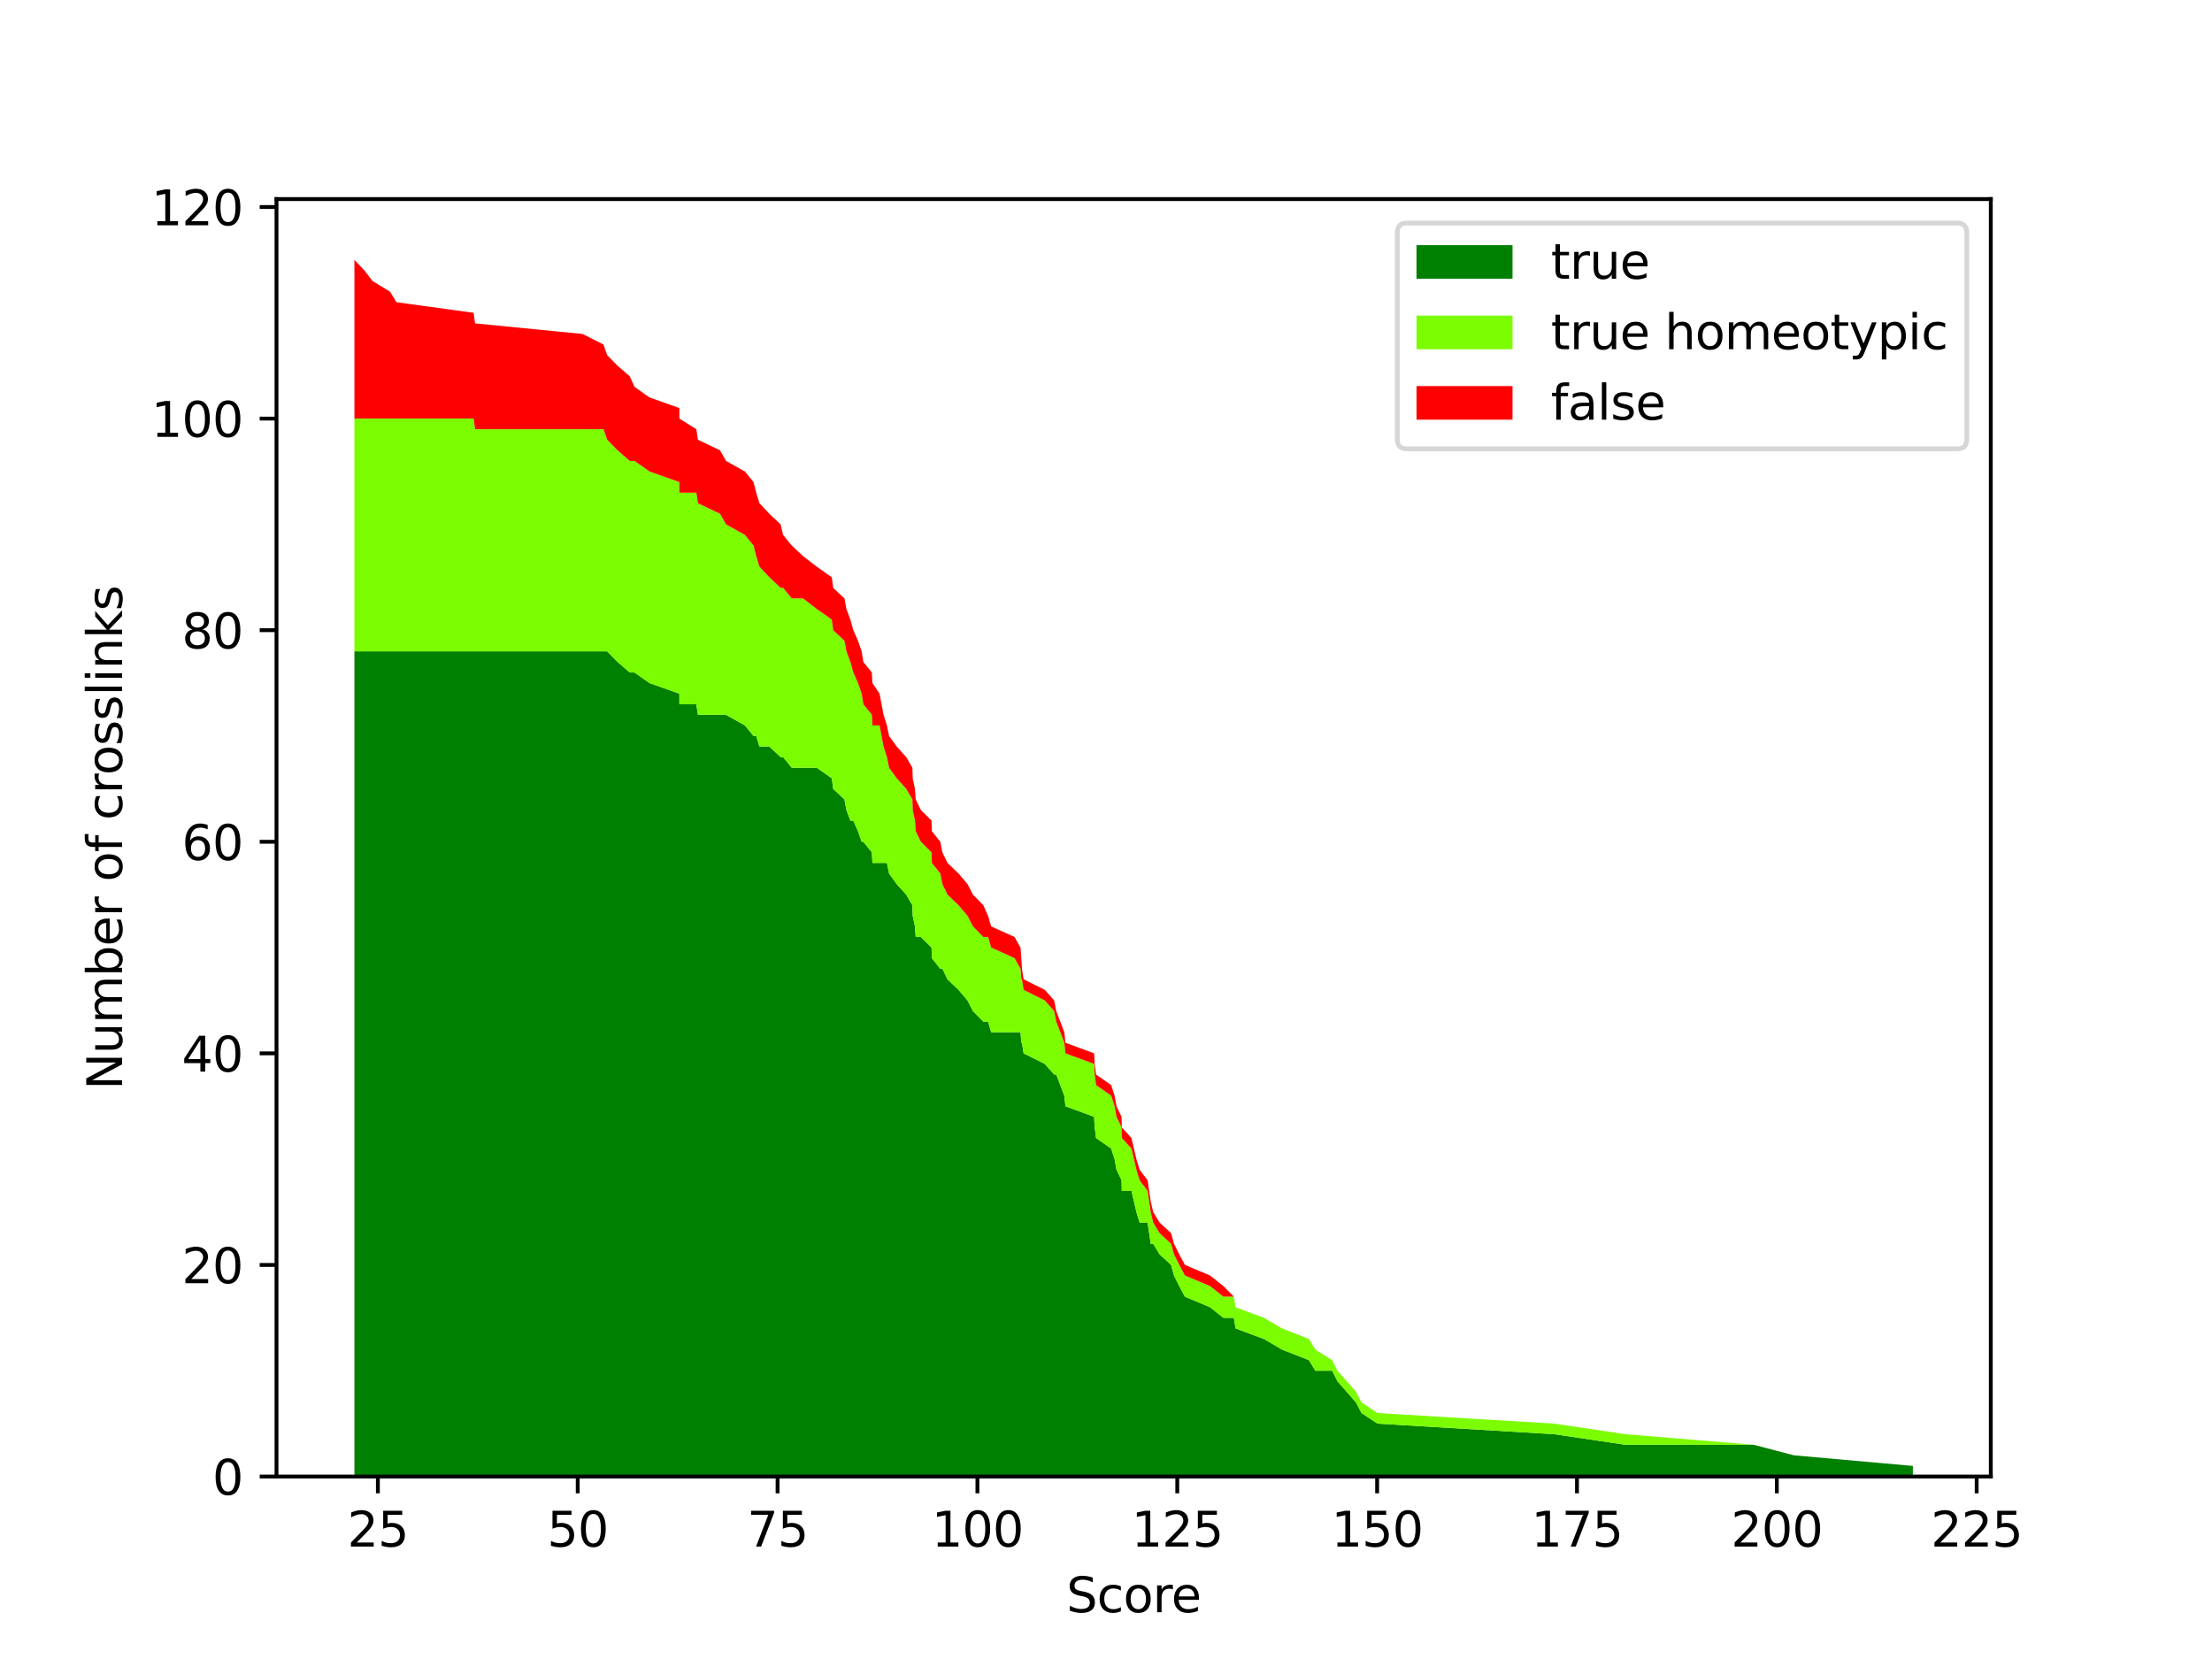 <?xml version="1.0" encoding="utf-8" standalone="no"?>
<!DOCTYPE svg PUBLIC "-//W3C//DTD SVG 1.1//EN"
  "http://www.w3.org/Graphics/SVG/1.1/DTD/svg11.dtd">
<svg xmlns:xlink="http://www.w3.org/1999/xlink" width="460.8pt" height="345.6pt" viewBox="0 0 460.8 345.6" xmlns="http://www.w3.org/2000/svg" version="1.1">
 <defs>
  <style type="text/css">*{stroke-linejoin: round; stroke-linecap: butt}</style>
 </defs>
 <g id="figure_1">
  <g id="patch_1">
   <path d="M 0 345.6 
L 460.8 345.6 
L 460.8 0 
L 0 0 
z
" style="fill: #ffffff"/>
  </g>
  <g id="axes_1">
   <g id="patch_2">
    <path d="M 57.6 307.584 
L 414.72 307.584 
L 414.72 41.472 
L 57.6 41.472 
z
" style="fill: #ffffff"/>
   </g>
   <g id="PolyCollection_1">
    <path d="M 73.833 135.686 
L 73.833 307.584 
L 75.921 307.584 
L 77.611 307.584 
L 81.24 307.584 
L 82.597 307.584 
L 98.661 307.584 
L 98.967 307.584 
L 121.362 307.584 
L 125.721 307.584 
L 126.484 307.584 
L 128.647 307.584 
L 131.192 307.584 
L 132.179 307.584 
L 135.307 307.584 
L 141.523 307.584 
L 141.528 307.584 
L 145.057 307.584 
L 145.393 307.584 
L 149.998 307.584 
L 151.244 307.584 
L 155.175 307.584 
L 156.979 307.584 
L 157.528 307.584 
L 158.206 307.584 
L 160.276 307.584 
L 162.616 307.584 
L 163.135 307.584 
L 164.937 307.584 
L 167.297 307.584 
L 170.153 307.584 
L 173.28 307.584 
L 173.57 307.584 
L 175.912 307.584 
L 176.328 307.584 
L 177.152 307.584 
L 177.763 307.584 
L 178.738 307.584 
L 179.499 307.584 
L 179.853 307.584 
L 181.623 307.584 
L 181.743 307.584 
L 183.229 307.584 
L 184.055 307.584 
L 184.766 307.584 
L 185.211 307.584 
L 186.801 307.584 
L 188.783 307.584 
L 190.071 307.584 
L 190.136 307.584 
L 190.604 307.584 
L 190.758 307.584 
L 191.833 307.584 
L 194.06 307.584 
L 194.126 307.584 
L 195.878 307.584 
L 196.321 307.584 
L 197.375 307.584 
L 199.677 307.584 
L 201.55 307.584 
L 202.686 307.584 
L 204.848 307.584 
L 205.83 307.584 
L 206.48 307.584 
L 211.342 307.584 
L 212.591 307.584 
L 212.758 307.584 
L 212.891 307.584 
L 213.241 307.584 
L 217.654 307.584 
L 219.602 307.584 
L 220.035 307.584 
L 221.717 307.584 
L 221.95 307.584 
L 227.928 307.584 
L 228.045 307.584 
L 228.328 307.584 
L 231.476 307.584 
L 232.192 307.584 
L 232.591 307.584 
L 233.64 307.584 
L 233.69 307.584 
L 235.705 307.584 
L 236.738 307.584 
L 237.404 307.584 
L 239.069 307.584 
L 239.719 307.584 
L 240.235 307.584 
L 241.567 307.584 
L 243.965 307.584 
L 244.565 307.584 
L 245.664 307.584 
L 246.846 307.584 
L 252.075 307.584 
L 254.856 307.584 
L 257.038 307.584 
L 257.387 307.584 
L 263.299 307.584 
L 267.063 307.584 
L 272.675 307.584 
L 274.007 307.584 
L 277.521 307.584 
L 278.62 307.584 
L 282.483 307.584 
L 283.632 307.584 
L 286.963 307.584 
L 323.749 307.584 
L 338.62 307.584 
L 365.315 307.584 
L 373.758 307.584 
L 398.487 307.584 
L 398.487 305.38 
L 398.487 305.38 
L 373.758 303.176 
L 365.315 300.973 
L 338.62 300.973 
L 323.749 298.769 
L 286.963 296.565 
L 283.632 294.361 
L 282.483 292.157 
L 278.62 287.75 
L 277.521 285.546 
L 274.007 285.546 
L 272.675 283.342 
L 267.063 281.138 
L 263.299 278.934 
L 257.387 276.73 
L 257.038 274.527 
L 254.856 274.527 
L 252.075 272.323 
L 246.846 270.119 
L 245.664 267.915 
L 244.565 265.711 
L 243.965 263.507 
L 241.567 261.304 
L 240.235 259.1 
L 239.719 259.1 
L 239.069 254.692 
L 237.404 254.692 
L 236.738 252.488 
L 235.705 248.081 
L 233.69 248.081 
L 233.64 245.877 
L 232.591 243.673 
L 232.192 241.469 
L 231.476 239.265 
L 228.328 237.062 
L 228.045 234.858 
L 227.928 232.654 
L 221.95 230.45 
L 221.717 228.246 
L 220.035 223.839 
L 219.602 223.839 
L 217.654 221.635 
L 213.241 219.431 
L 212.891 217.227 
L 212.758 217.227 
L 212.591 215.023 
L 211.342 215.023 
L 206.48 215.023 
L 205.83 212.819 
L 204.848 212.819 
L 202.686 210.616 
L 201.55 208.412 
L 199.677 206.208 
L 197.375 204.004 
L 196.321 201.8 
L 195.878 201.8 
L 194.126 199.597 
L 194.06 197.393 
L 191.833 195.189 
L 190.758 195.189 
L 190.604 192.985 
L 190.136 190.781 
L 190.071 188.577 
L 188.783 186.374 
L 186.801 184.17 
L 185.211 181.966 
L 184.766 179.762 
L 184.055 179.762 
L 183.229 179.762 
L 181.743 179.762 
L 181.623 177.558 
L 179.853 175.354 
L 179.499 175.354 
L 178.738 173.151 
L 177.763 170.947 
L 177.152 170.947 
L 176.328 168.743 
L 175.912 166.539 
L 173.57 164.335 
L 173.28 162.131 
L 170.153 159.928 
L 167.297 159.928 
L 164.937 159.928 
L 163.135 157.724 
L 162.616 157.724 
L 160.276 155.52 
L 158.206 155.52 
L 157.528 153.316 
L 156.979 153.316 
L 155.175 151.112 
L 151.244 148.909 
L 149.998 148.909 
L 145.393 148.909 
L 145.057 146.705 
L 141.528 146.705 
L 141.523 144.501 
L 135.307 142.297 
L 132.179 140.093 
L 131.192 140.093 
L 128.647 137.889 
L 126.484 135.686 
L 125.721 135.686 
L 121.362 135.686 
L 98.967 135.686 
L 98.661 135.686 
L 82.597 135.686 
L 81.24 135.686 
L 77.611 135.686 
L 75.921 135.686 
L 73.833 135.686 
z
" clip-path="url(#p6c068cd360)" style="fill: #008000"/>
   </g>
   <g id="PolyCollection_2">
    <path d="M 73.833 87.201 
L 73.833 135.686 
L 75.921 135.686 
L 77.611 135.686 
L 81.24 135.686 
L 82.597 135.686 
L 98.661 135.686 
L 98.967 135.686 
L 121.362 135.686 
L 125.721 135.686 
L 126.484 135.686 
L 128.647 137.889 
L 131.192 140.093 
L 132.179 140.093 
L 135.307 142.297 
L 141.523 144.501 
L 141.528 146.705 
L 145.057 146.705 
L 145.393 148.909 
L 149.998 148.909 
L 151.244 148.909 
L 155.175 151.112 
L 156.979 153.316 
L 157.528 153.316 
L 158.206 155.52 
L 160.276 155.52 
L 162.616 157.724 
L 163.135 157.724 
L 164.937 159.928 
L 167.297 159.928 
L 170.153 159.928 
L 173.28 162.131 
L 173.57 164.335 
L 175.912 166.539 
L 176.328 168.743 
L 177.152 170.947 
L 177.763 170.947 
L 178.738 173.151 
L 179.499 175.354 
L 179.853 175.354 
L 181.623 177.558 
L 181.743 179.762 
L 183.229 179.762 
L 184.055 179.762 
L 184.766 179.762 
L 185.211 181.966 
L 186.801 184.17 
L 188.783 186.374 
L 190.071 188.577 
L 190.136 190.781 
L 190.604 192.985 
L 190.758 195.189 
L 191.833 195.189 
L 194.06 197.393 
L 194.126 199.597 
L 195.878 201.8 
L 196.321 201.8 
L 197.375 204.004 
L 199.677 206.208 
L 201.55 208.412 
L 202.686 210.616 
L 204.848 212.819 
L 205.83 212.819 
L 206.48 215.023 
L 211.342 215.023 
L 212.591 215.023 
L 212.758 217.227 
L 212.891 217.227 
L 213.241 219.431 
L 217.654 221.635 
L 219.602 223.839 
L 220.035 223.839 
L 221.717 228.246 
L 221.95 230.45 
L 227.928 232.654 
L 228.045 234.858 
L 228.328 237.062 
L 231.476 239.265 
L 232.192 241.469 
L 232.591 243.673 
L 233.64 245.877 
L 233.69 248.081 
L 235.705 248.081 
L 236.738 252.488 
L 237.404 254.692 
L 239.069 254.692 
L 239.719 259.1 
L 240.235 259.1 
L 241.567 261.304 
L 243.965 263.507 
L 244.565 265.711 
L 245.664 267.915 
L 246.846 270.119 
L 252.075 272.323 
L 254.856 274.527 
L 257.038 274.527 
L 257.387 276.73 
L 263.299 278.934 
L 267.063 281.138 
L 272.675 283.342 
L 274.007 285.546 
L 277.521 285.546 
L 278.62 287.75 
L 282.483 292.157 
L 283.632 294.361 
L 286.963 296.565 
L 323.749 298.769 
L 338.62 300.973 
L 365.315 300.973 
L 373.758 303.176 
L 398.487 305.38 
L 398.487 305.38 
L 398.487 305.38 
L 373.758 303.176 
L 365.315 300.973 
L 338.62 298.769 
L 323.749 296.565 
L 286.963 294.361 
L 283.632 292.157 
L 282.483 289.953 
L 278.62 285.546 
L 277.521 283.342 
L 274.007 281.138 
L 272.675 278.934 
L 267.063 276.73 
L 263.299 274.527 
L 257.387 272.323 
L 257.038 270.119 
L 254.856 270.119 
L 252.075 267.915 
L 246.846 265.711 
L 245.664 263.507 
L 244.565 261.304 
L 243.965 259.1 
L 241.567 256.896 
L 240.235 254.692 
L 239.719 252.488 
L 239.069 248.081 
L 237.404 245.877 
L 236.738 243.673 
L 235.705 239.265 
L 233.69 237.062 
L 233.64 234.858 
L 232.591 232.654 
L 232.192 230.45 
L 231.476 228.246 
L 228.328 226.042 
L 228.045 223.839 
L 227.928 221.635 
L 221.95 219.431 
L 221.717 217.227 
L 220.035 212.819 
L 219.602 210.616 
L 217.654 208.412 
L 213.241 206.208 
L 212.891 204.004 
L 212.758 204.004 
L 212.591 201.8 
L 211.342 199.597 
L 206.48 197.393 
L 205.83 195.189 
L 204.848 195.189 
L 202.686 192.985 
L 201.55 190.781 
L 199.677 188.577 
L 197.375 186.374 
L 196.321 184.17 
L 195.878 181.966 
L 194.126 179.762 
L 194.06 177.558 
L 191.833 175.354 
L 190.758 173.151 
L 190.604 170.947 
L 190.136 168.743 
L 190.071 166.539 
L 188.783 164.335 
L 186.801 162.131 
L 185.211 159.928 
L 184.766 157.724 
L 184.055 155.52 
L 183.229 151.112 
L 181.743 151.112 
L 181.623 148.909 
L 179.853 146.705 
L 179.499 144.501 
L 178.738 142.297 
L 177.763 140.093 
L 177.152 137.889 
L 176.328 135.686 
L 175.912 133.482 
L 173.57 131.278 
L 173.28 129.074 
L 170.153 126.87 
L 167.297 124.666 
L 164.937 124.666 
L 163.135 122.463 
L 162.616 122.463 
L 160.276 120.259 
L 158.206 118.055 
L 157.528 115.851 
L 156.979 113.647 
L 155.175 111.443 
L 151.244 109.24 
L 149.998 107.036 
L 145.393 104.832 
L 145.057 102.628 
L 141.528 102.628 
L 141.523 100.424 
L 135.307 98.221 
L 132.179 96.017 
L 131.192 96.017 
L 128.647 93.813 
L 126.484 91.609 
L 125.721 89.405 
L 121.362 89.405 
L 98.967 89.405 
L 98.661 87.201 
L 82.597 87.201 
L 81.24 87.201 
L 77.611 87.201 
L 75.921 87.201 
L 73.833 87.201 
z
" clip-path="url(#p6c068cd360)" style="fill: #7cfc00"/>
   </g>
   <g id="PolyCollection_3">
    <path d="M 73.833 54.144 
L 73.833 87.201 
L 75.921 87.201 
L 77.611 87.201 
L 81.24 87.201 
L 82.597 87.201 
L 98.661 87.201 
L 98.967 89.405 
L 121.362 89.405 
L 125.721 89.405 
L 126.484 91.609 
L 128.647 93.813 
L 131.192 96.017 
L 132.179 96.017 
L 135.307 98.221 
L 141.523 100.424 
L 141.528 102.628 
L 145.057 102.628 
L 145.393 104.832 
L 149.998 107.036 
L 151.244 109.24 
L 155.175 111.443 
L 156.979 113.647 
L 157.528 115.851 
L 158.206 118.055 
L 160.276 120.259 
L 162.616 122.463 
L 163.135 122.463 
L 164.937 124.666 
L 167.297 124.666 
L 170.153 126.87 
L 173.28 129.074 
L 173.57 131.278 
L 175.912 133.482 
L 176.328 135.686 
L 177.152 137.889 
L 177.763 140.093 
L 178.738 142.297 
L 179.499 144.501 
L 179.853 146.705 
L 181.623 148.909 
L 181.743 151.112 
L 183.229 151.112 
L 184.055 155.52 
L 184.766 157.724 
L 185.211 159.928 
L 186.801 162.131 
L 188.783 164.335 
L 190.071 166.539 
L 190.136 168.743 
L 190.604 170.947 
L 190.758 173.151 
L 191.833 175.354 
L 194.06 177.558 
L 194.126 179.762 
L 195.878 181.966 
L 196.321 184.17 
L 197.375 186.374 
L 199.677 188.577 
L 201.55 190.781 
L 202.686 192.985 
L 204.848 195.189 
L 205.83 195.189 
L 206.48 197.393 
L 211.342 199.597 
L 212.591 201.8 
L 212.758 204.004 
L 212.891 204.004 
L 213.241 206.208 
L 217.654 208.412 
L 219.602 210.616 
L 220.035 212.819 
L 221.717 217.227 
L 221.95 219.431 
L 227.928 221.635 
L 228.045 223.839 
L 228.328 226.042 
L 231.476 228.246 
L 232.192 230.45 
L 232.591 232.654 
L 233.64 234.858 
L 233.69 237.062 
L 235.705 239.265 
L 236.738 243.673 
L 237.404 245.877 
L 239.069 248.081 
L 239.719 252.488 
L 240.235 254.692 
L 241.567 256.896 
L 243.965 259.1 
L 244.565 261.304 
L 245.664 263.507 
L 246.846 265.711 
L 252.075 267.915 
L 254.856 270.119 
L 257.038 270.119 
L 257.387 272.323 
L 263.299 274.527 
L 267.063 276.73 
L 272.675 278.934 
L 274.007 281.138 
L 277.521 283.342 
L 278.62 285.546 
L 282.483 289.953 
L 283.632 292.157 
L 286.963 294.361 
L 323.749 296.565 
L 338.62 298.769 
L 365.315 300.973 
L 373.758 303.176 
L 398.487 305.38 
L 398.487 305.38 
L 398.487 305.38 
L 373.758 303.176 
L 365.315 300.973 
L 338.62 298.769 
L 323.749 296.565 
L 286.963 294.361 
L 283.632 292.157 
L 282.483 289.953 
L 278.62 285.546 
L 277.521 283.342 
L 274.007 281.138 
L 272.675 278.934 
L 267.063 276.73 
L 263.299 274.527 
L 257.387 272.323 
L 257.038 270.119 
L 254.856 267.915 
L 252.075 265.711 
L 246.846 263.507 
L 245.664 261.304 
L 244.565 259.1 
L 243.965 256.896 
L 241.567 254.692 
L 240.235 252.488 
L 239.719 250.285 
L 239.069 245.877 
L 237.404 243.673 
L 236.738 241.469 
L 235.705 237.062 
L 233.69 234.858 
L 233.64 232.654 
L 232.591 230.45 
L 232.192 228.246 
L 231.476 226.042 
L 228.328 223.839 
L 228.045 221.635 
L 227.928 219.431 
L 221.95 217.227 
L 221.717 215.023 
L 220.035 210.616 
L 219.602 208.412 
L 217.654 206.208 
L 213.241 204.004 
L 212.891 201.8 
L 212.758 199.597 
L 212.591 197.393 
L 211.342 195.189 
L 206.48 192.985 
L 205.83 190.781 
L 204.848 188.577 
L 202.686 186.374 
L 201.55 184.17 
L 199.677 181.966 
L 197.375 179.762 
L 196.321 177.558 
L 195.878 175.354 
L 194.126 173.151 
L 194.06 170.947 
L 191.833 168.743 
L 190.758 166.539 
L 190.604 164.335 
L 190.136 162.131 
L 190.071 159.928 
L 188.783 157.724 
L 186.801 155.52 
L 185.211 153.316 
L 184.766 151.112 
L 184.055 148.909 
L 183.229 144.501 
L 181.743 142.297 
L 181.623 140.093 
L 179.853 137.889 
L 179.499 135.686 
L 178.738 133.482 
L 177.763 131.278 
L 177.152 129.074 
L 176.328 126.87 
L 175.912 124.666 
L 173.57 122.463 
L 173.28 120.259 
L 170.153 118.055 
L 167.297 115.851 
L 164.937 113.647 
L 163.135 111.443 
L 162.616 109.24 
L 160.276 107.036 
L 158.206 104.832 
L 157.528 102.628 
L 156.979 100.424 
L 155.175 98.221 
L 151.244 96.017 
L 149.998 93.813 
L 145.393 91.609 
L 145.057 89.405 
L 141.528 87.201 
L 141.523 84.998 
L 135.307 82.794 
L 132.179 80.59 
L 131.192 78.386 
L 128.647 76.182 
L 126.484 73.978 
L 125.721 71.775 
L 121.362 69.571 
L 98.967 67.367 
L 98.661 65.163 
L 82.597 62.959 
L 81.24 60.755 
L 77.611 58.552 
L 75.921 56.348 
L 73.833 54.144 
z
" clip-path="url(#p6c068cd360)" style="fill: #ff0000"/>
   </g>
   <g id="matplotlib.axis_1">
    <g id="xtick_1">
     <g id="line2d_1">
      <defs>
       <path id="m73c8533246" d="M 0 0 
L 0 3.5 
" style="stroke: #000000; stroke-width: 0.8"/>
      </defs>
      <g>
       <use xlink:href="#m73c8533246" x="78.719" y="307.584" style="stroke: #000000; stroke-width: 0.8"/>
      </g>
     </g>
     <g id="text_1">
      <!-- 25 -->
      <g transform="translate(72.356 322.182) scale(0.1 -0.1)">
       <defs>
        <path id="DejaVuSans-32" d="M 1228 531 
L 3431 531 
L 3431 0 
L 469 0 
L 469 531 
Q 828 903 1448 1529 
Q 2069 2156 2228 2338 
Q 2531 2678 2651 2914 
Q 2772 3150 2772 3378 
Q 2772 3750 2511 3984 
Q 2250 4219 1831 4219 
Q 1534 4219 1204 4116 
Q 875 4013 500 3803 
L 500 4441 
Q 881 4594 1212 4672 
Q 1544 4750 1819 4750 
Q 2544 4750 2975 4387 
Q 3406 4025 3406 3419 
Q 3406 3131 3298 2873 
Q 3191 2616 2906 2266 
Q 2828 2175 2409 1742 
Q 1991 1309 1228 531 
z
" transform="scale(0.016)"/>
        <path id="DejaVuSans-35" d="M 691 4666 
L 3169 4666 
L 3169 4134 
L 1269 4134 
L 1269 2991 
Q 1406 3038 1543 3061 
Q 1681 3084 1819 3084 
Q 2600 3084 3056 2656 
Q 3513 2228 3513 1497 
Q 3513 744 3044 326 
Q 2575 -91 1722 -91 
Q 1428 -91 1123 -41 
Q 819 9 494 109 
L 494 744 
Q 775 591 1075 516 
Q 1375 441 1709 441 
Q 2250 441 2565 725 
Q 2881 1009 2881 1497 
Q 2881 1984 2565 2268 
Q 2250 2553 1709 2553 
Q 1456 2553 1204 2497 
Q 953 2441 691 2322 
L 691 4666 
z
" transform="scale(0.016)"/>
       </defs>
       <use xlink:href="#DejaVuSans-32"/>
       <use xlink:href="#DejaVuSans-35" x="63.623"/>
      </g>
     </g>
    </g>
    <g id="xtick_2">
     <g id="line2d_2">
      <g>
       <use xlink:href="#m73c8533246" x="120.351" y="307.584" style="stroke: #000000; stroke-width: 0.8"/>
      </g>
     </g>
     <g id="text_2">
      <!-- 50 -->
      <g transform="translate(113.988 322.182) scale(0.1 -0.1)">
       <defs>
        <path id="DejaVuSans-30" d="M 2034 4250 
Q 1547 4250 1301 3770 
Q 1056 3291 1056 2328 
Q 1056 1369 1301 889 
Q 1547 409 2034 409 
Q 2525 409 2770 889 
Q 3016 1369 3016 2328 
Q 3016 3291 2770 3770 
Q 2525 4250 2034 4250 
z
M 2034 4750 
Q 2819 4750 3233 4129 
Q 3647 3509 3647 2328 
Q 3647 1150 3233 529 
Q 2819 -91 2034 -91 
Q 1250 -91 836 529 
Q 422 1150 422 2328 
Q 422 3509 836 4129 
Q 1250 4750 2034 4750 
z
" transform="scale(0.016)"/>
       </defs>
       <use xlink:href="#DejaVuSans-35"/>
       <use xlink:href="#DejaVuSans-30" x="63.623"/>
      </g>
     </g>
    </g>
    <g id="xtick_3">
     <g id="line2d_3">
      <g>
       <use xlink:href="#m73c8533246" x="161.983" y="307.584" style="stroke: #000000; stroke-width: 0.8"/>
      </g>
     </g>
     <g id="text_3">
      <!-- 75 -->
      <g transform="translate(155.621 322.182) scale(0.1 -0.1)">
       <defs>
        <path id="DejaVuSans-37" d="M 525 4666 
L 3525 4666 
L 3525 4397 
L 1831 0 
L 1172 0 
L 2766 4134 
L 525 4134 
L 525 4666 
z
" transform="scale(0.016)"/>
       </defs>
       <use xlink:href="#DejaVuSans-37"/>
       <use xlink:href="#DejaVuSans-35" x="63.623"/>
      </g>
     </g>
    </g>
    <g id="xtick_4">
     <g id="line2d_4">
      <g>
       <use xlink:href="#m73c8533246" x="203.615" y="307.584" style="stroke: #000000; stroke-width: 0.8"/>
      </g>
     </g>
     <g id="text_4">
      <!-- 100 -->
      <g transform="translate(194.072 322.182) scale(0.1 -0.1)">
       <defs>
        <path id="DejaVuSans-31" d="M 794 531 
L 1825 531 
L 1825 4091 
L 703 3866 
L 703 4441 
L 1819 4666 
L 2450 4666 
L 2450 531 
L 3481 531 
L 3481 0 
L 794 0 
L 794 531 
z
" transform="scale(0.016)"/>
       </defs>
       <use xlink:href="#DejaVuSans-31"/>
       <use xlink:href="#DejaVuSans-30" x="63.623"/>
       <use xlink:href="#DejaVuSans-30" x="127.246"/>
      </g>
     </g>
    </g>
    <g id="xtick_5">
     <g id="line2d_5">
      <g>
       <use xlink:href="#m73c8533246" x="245.247" y="307.584" style="stroke: #000000; stroke-width: 0.8"/>
      </g>
     </g>
     <g id="text_5">
      <!-- 125 -->
      <g transform="translate(235.704 322.182) scale(0.1 -0.1)">
       <use xlink:href="#DejaVuSans-31"/>
       <use xlink:href="#DejaVuSans-32" x="63.623"/>
       <use xlink:href="#DejaVuSans-35" x="127.246"/>
      </g>
     </g>
    </g>
    <g id="xtick_6">
     <g id="line2d_6">
      <g>
       <use xlink:href="#m73c8533246" x="286.88" y="307.584" style="stroke: #000000; stroke-width: 0.8"/>
      </g>
     </g>
     <g id="text_6">
      <!-- 150 -->
      <g transform="translate(277.336 322.182) scale(0.1 -0.1)">
       <use xlink:href="#DejaVuSans-31"/>
       <use xlink:href="#DejaVuSans-35" x="63.623"/>
       <use xlink:href="#DejaVuSans-30" x="127.246"/>
      </g>
     </g>
    </g>
    <g id="xtick_7">
     <g id="line2d_7">
      <g>
       <use xlink:href="#m73c8533246" x="328.512" y="307.584" style="stroke: #000000; stroke-width: 0.8"/>
      </g>
     </g>
     <g id="text_7">
      <!-- 175 -->
      <g transform="translate(318.968 322.182) scale(0.1 -0.1)">
       <use xlink:href="#DejaVuSans-31"/>
       <use xlink:href="#DejaVuSans-37" x="63.623"/>
       <use xlink:href="#DejaVuSans-35" x="127.246"/>
      </g>
     </g>
    </g>
    <g id="xtick_8">
     <g id="line2d_8">
      <g>
       <use xlink:href="#m73c8533246" x="370.144" y="307.584" style="stroke: #000000; stroke-width: 0.8"/>
      </g>
     </g>
     <g id="text_8">
      <!-- 200 -->
      <g transform="translate(360.6 322.182) scale(0.1 -0.1)">
       <use xlink:href="#DejaVuSans-32"/>
       <use xlink:href="#DejaVuSans-30" x="63.623"/>
       <use xlink:href="#DejaVuSans-30" x="127.246"/>
      </g>
     </g>
    </g>
    <g id="xtick_9">
     <g id="line2d_9">
      <g>
       <use xlink:href="#m73c8533246" x="411.776" y="307.584" style="stroke: #000000; stroke-width: 0.8"/>
      </g>
     </g>
     <g id="text_9">
      <!-- 225 -->
      <g transform="translate(402.233 322.182) scale(0.1 -0.1)">
       <use xlink:href="#DejaVuSans-32"/>
       <use xlink:href="#DejaVuSans-32" x="63.623"/>
       <use xlink:href="#DejaVuSans-35" x="127.246"/>
      </g>
     </g>
    </g>
    <g id="text_10">
     <!-- Score -->
     <g transform="translate(222.158 335.861) scale(0.1 -0.1)">
      <defs>
       <path id="DejaVuSans-53" d="M 3425 4513 
L 3425 3897 
Q 3066 4069 2747 4153 
Q 2428 4238 2131 4238 
Q 1616 4238 1336 4038 
Q 1056 3838 1056 3469 
Q 1056 3159 1242 3001 
Q 1428 2844 1947 2747 
L 2328 2669 
Q 3034 2534 3370 2195 
Q 3706 1856 3706 1288 
Q 3706 609 3251 259 
Q 2797 -91 1919 -91 
Q 1588 -91 1214 -16 
Q 841 59 441 206 
L 441 856 
Q 825 641 1194 531 
Q 1563 422 1919 422 
Q 2459 422 2753 634 
Q 3047 847 3047 1241 
Q 3047 1584 2836 1778 
Q 2625 1972 2144 2069 
L 1759 2144 
Q 1053 2284 737 2584 
Q 422 2884 422 3419 
Q 422 4038 858 4394 
Q 1294 4750 2059 4750 
Q 2388 4750 2728 4690 
Q 3069 4631 3425 4513 
z
" transform="scale(0.016)"/>
       <path id="DejaVuSans-63" d="M 3122 3366 
L 3122 2828 
Q 2878 2963 2633 3030 
Q 2388 3097 2138 3097 
Q 1578 3097 1268 2742 
Q 959 2388 959 1747 
Q 959 1106 1268 751 
Q 1578 397 2138 397 
Q 2388 397 2633 464 
Q 2878 531 3122 666 
L 3122 134 
Q 2881 22 2623 -34 
Q 2366 -91 2075 -91 
Q 1284 -91 818 406 
Q 353 903 353 1747 
Q 353 2603 823 3093 
Q 1294 3584 2113 3584 
Q 2378 3584 2631 3529 
Q 2884 3475 3122 3366 
z
" transform="scale(0.016)"/>
       <path id="DejaVuSans-6f" d="M 1959 3097 
Q 1497 3097 1228 2736 
Q 959 2375 959 1747 
Q 959 1119 1226 758 
Q 1494 397 1959 397 
Q 2419 397 2687 759 
Q 2956 1122 2956 1747 
Q 2956 2369 2687 2733 
Q 2419 3097 1959 3097 
z
M 1959 3584 
Q 2709 3584 3137 3096 
Q 3566 2609 3566 1747 
Q 3566 888 3137 398 
Q 2709 -91 1959 -91 
Q 1206 -91 779 398 
Q 353 888 353 1747 
Q 353 2609 779 3096 
Q 1206 3584 1959 3584 
z
" transform="scale(0.016)"/>
       <path id="DejaVuSans-72" d="M 2631 2963 
Q 2534 3019 2420 3045 
Q 2306 3072 2169 3072 
Q 1681 3072 1420 2755 
Q 1159 2438 1159 1844 
L 1159 0 
L 581 0 
L 581 3500 
L 1159 3500 
L 1159 2956 
Q 1341 3275 1631 3429 
Q 1922 3584 2338 3584 
Q 2397 3584 2469 3576 
Q 2541 3569 2628 3553 
L 2631 2963 
z
" transform="scale(0.016)"/>
       <path id="DejaVuSans-65" d="M 3597 1894 
L 3597 1613 
L 953 1613 
Q 991 1019 1311 708 
Q 1631 397 2203 397 
Q 2534 397 2845 478 
Q 3156 559 3463 722 
L 3463 178 
Q 3153 47 2828 -22 
Q 2503 -91 2169 -91 
Q 1331 -91 842 396 
Q 353 884 353 1716 
Q 353 2575 817 3079 
Q 1281 3584 2069 3584 
Q 2775 3584 3186 3129 
Q 3597 2675 3597 1894 
z
M 3022 2063 
Q 3016 2534 2758 2815 
Q 2500 3097 2075 3097 
Q 1594 3097 1305 2825 
Q 1016 2553 972 2059 
L 3022 2063 
z
" transform="scale(0.016)"/>
      </defs>
      <use xlink:href="#DejaVuSans-53"/>
      <use xlink:href="#DejaVuSans-63" x="63.477"/>
      <use xlink:href="#DejaVuSans-6f" x="118.457"/>
      <use xlink:href="#DejaVuSans-72" x="179.639"/>
      <use xlink:href="#DejaVuSans-65" x="218.502"/>
     </g>
    </g>
   </g>
   <g id="matplotlib.axis_2">
    <g id="ytick_1">
     <g id="line2d_10">
      <defs>
       <path id="m2a6fdc531c" d="M 0 0 
L -3.5 0 
" style="stroke: #000000; stroke-width: 0.8"/>
      </defs>
      <g>
       <use xlink:href="#m2a6fdc531c" x="57.6" y="307.584" style="stroke: #000000; stroke-width: 0.8"/>
      </g>
     </g>
     <g id="text_11">
      <!-- 0 -->
      <g transform="translate(44.237 311.383) scale(0.1 -0.1)">
       <use xlink:href="#DejaVuSans-30"/>
      </g>
     </g>
    </g>
    <g id="ytick_2">
     <g id="line2d_11">
      <g>
       <use xlink:href="#m2a6fdc531c" x="57.6" y="263.507" style="stroke: #000000; stroke-width: 0.8"/>
      </g>
     </g>
     <g id="text_12">
      <!-- 20 -->
      <g transform="translate(37.875 267.307) scale(0.1 -0.1)">
       <use xlink:href="#DejaVuSans-32"/>
       <use xlink:href="#DejaVuSans-30" x="63.623"/>
      </g>
     </g>
    </g>
    <g id="ytick_3">
     <g id="line2d_12">
      <g>
       <use xlink:href="#m2a6fdc531c" x="57.6" y="219.431" style="stroke: #000000; stroke-width: 0.8"/>
      </g>
     </g>
     <g id="text_13">
      <!-- 40 -->
      <g transform="translate(37.875 223.23) scale(0.1 -0.1)">
       <defs>
        <path id="DejaVuSans-34" d="M 2419 4116 
L 825 1625 
L 2419 1625 
L 2419 4116 
z
M 2253 4666 
L 3047 4666 
L 3047 1625 
L 3713 1625 
L 3713 1100 
L 3047 1100 
L 3047 0 
L 2419 0 
L 2419 1100 
L 313 1100 
L 313 1709 
L 2253 4666 
z
" transform="scale(0.016)"/>
       </defs>
       <use xlink:href="#DejaVuSans-34"/>
       <use xlink:href="#DejaVuSans-30" x="63.623"/>
      </g>
     </g>
    </g>
    <g id="ytick_4">
     <g id="line2d_13">
      <g>
       <use xlink:href="#m2a6fdc531c" x="57.6" y="175.354" style="stroke: #000000; stroke-width: 0.8"/>
      </g>
     </g>
     <g id="text_14">
      <!-- 60 -->
      <g transform="translate(37.875 179.154) scale(0.1 -0.1)">
       <defs>
        <path id="DejaVuSans-36" d="M 2113 2584 
Q 1688 2584 1439 2293 
Q 1191 2003 1191 1497 
Q 1191 994 1439 701 
Q 1688 409 2113 409 
Q 2538 409 2786 701 
Q 3034 994 3034 1497 
Q 3034 2003 2786 2293 
Q 2538 2584 2113 2584 
z
M 3366 4563 
L 3366 3988 
Q 3128 4100 2886 4159 
Q 2644 4219 2406 4219 
Q 1781 4219 1451 3797 
Q 1122 3375 1075 2522 
Q 1259 2794 1537 2939 
Q 1816 3084 2150 3084 
Q 2853 3084 3261 2657 
Q 3669 2231 3669 1497 
Q 3669 778 3244 343 
Q 2819 -91 2113 -91 
Q 1303 -91 875 529 
Q 447 1150 447 2328 
Q 447 3434 972 4092 
Q 1497 4750 2381 4750 
Q 2619 4750 2861 4703 
Q 3103 4656 3366 4563 
z
" transform="scale(0.016)"/>
       </defs>
       <use xlink:href="#DejaVuSans-36"/>
       <use xlink:href="#DejaVuSans-30" x="63.623"/>
      </g>
     </g>
    </g>
    <g id="ytick_5">
     <g id="line2d_14">
      <g>
       <use xlink:href="#m2a6fdc531c" x="57.6" y="131.278" style="stroke: #000000; stroke-width: 0.8"/>
      </g>
     </g>
     <g id="text_15">
      <!-- 80 -->
      <g transform="translate(37.875 135.077) scale(0.1 -0.1)">
       <defs>
        <path id="DejaVuSans-38" d="M 2034 2216 
Q 1584 2216 1326 1975 
Q 1069 1734 1069 1313 
Q 1069 891 1326 650 
Q 1584 409 2034 409 
Q 2484 409 2743 651 
Q 3003 894 3003 1313 
Q 3003 1734 2745 1975 
Q 2488 2216 2034 2216 
z
M 1403 2484 
Q 997 2584 770 2862 
Q 544 3141 544 3541 
Q 544 4100 942 4425 
Q 1341 4750 2034 4750 
Q 2731 4750 3128 4425 
Q 3525 4100 3525 3541 
Q 3525 3141 3298 2862 
Q 3072 2584 2669 2484 
Q 3125 2378 3379 2068 
Q 3634 1759 3634 1313 
Q 3634 634 3220 271 
Q 2806 -91 2034 -91 
Q 1263 -91 848 271 
Q 434 634 434 1313 
Q 434 1759 690 2068 
Q 947 2378 1403 2484 
z
M 1172 3481 
Q 1172 3119 1398 2916 
Q 1625 2713 2034 2713 
Q 2441 2713 2670 2916 
Q 2900 3119 2900 3481 
Q 2900 3844 2670 4047 
Q 2441 4250 2034 4250 
Q 1625 4250 1398 4047 
Q 1172 3844 1172 3481 
z
" transform="scale(0.016)"/>
       </defs>
       <use xlink:href="#DejaVuSans-38"/>
       <use xlink:href="#DejaVuSans-30" x="63.623"/>
      </g>
     </g>
    </g>
    <g id="ytick_6">
     <g id="line2d_15">
      <g>
       <use xlink:href="#m2a6fdc531c" x="57.6" y="87.201" style="stroke: #000000; stroke-width: 0.8"/>
      </g>
     </g>
     <g id="text_16">
      <!-- 100 -->
      <g transform="translate(31.512 91.001) scale(0.1 -0.1)">
       <use xlink:href="#DejaVuSans-31"/>
       <use xlink:href="#DejaVuSans-30" x="63.623"/>
       <use xlink:href="#DejaVuSans-30" x="127.246"/>
      </g>
     </g>
    </g>
    <g id="ytick_7">
     <g id="line2d_16">
      <g>
       <use xlink:href="#m2a6fdc531c" x="57.6" y="43.125" style="stroke: #000000; stroke-width: 0.8"/>
      </g>
     </g>
     <g id="text_17">
      <!-- 120 -->
      <g transform="translate(31.512 46.924) scale(0.1 -0.1)">
       <use xlink:href="#DejaVuSans-31"/>
       <use xlink:href="#DejaVuSans-32" x="63.623"/>
       <use xlink:href="#DejaVuSans-30" x="127.246"/>
      </g>
     </g>
    </g>
    <g id="text_18">
     <!-- Number of crosslinks -->
     <g transform="translate(25.433 227.019) rotate(-90) scale(0.1 -0.1)">
      <defs>
       <path id="DejaVuSans-4e" d="M 628 4666 
L 1478 4666 
L 3547 763 
L 3547 4666 
L 4159 4666 
L 4159 0 
L 3309 0 
L 1241 3903 
L 1241 0 
L 628 0 
L 628 4666 
z
" transform="scale(0.016)"/>
       <path id="DejaVuSans-75" d="M 544 1381 
L 544 3500 
L 1119 3500 
L 1119 1403 
Q 1119 906 1312 657 
Q 1506 409 1894 409 
Q 2359 409 2629 706 
Q 2900 1003 2900 1516 
L 2900 3500 
L 3475 3500 
L 3475 0 
L 2900 0 
L 2900 538 
Q 2691 219 2414 64 
Q 2138 -91 1772 -91 
Q 1169 -91 856 284 
Q 544 659 544 1381 
z
M 1991 3584 
L 1991 3584 
z
" transform="scale(0.016)"/>
       <path id="DejaVuSans-6d" d="M 3328 2828 
Q 3544 3216 3844 3400 
Q 4144 3584 4550 3584 
Q 5097 3584 5394 3201 
Q 5691 2819 5691 2113 
L 5691 0 
L 5113 0 
L 5113 2094 
Q 5113 2597 4934 2840 
Q 4756 3084 4391 3084 
Q 3944 3084 3684 2787 
Q 3425 2491 3425 1978 
L 3425 0 
L 2847 0 
L 2847 2094 
Q 2847 2600 2669 2842 
Q 2491 3084 2119 3084 
Q 1678 3084 1418 2786 
Q 1159 2488 1159 1978 
L 1159 0 
L 581 0 
L 581 3500 
L 1159 3500 
L 1159 2956 
Q 1356 3278 1631 3431 
Q 1906 3584 2284 3584 
Q 2666 3584 2933 3390 
Q 3200 3197 3328 2828 
z
" transform="scale(0.016)"/>
       <path id="DejaVuSans-62" d="M 3116 1747 
Q 3116 2381 2855 2742 
Q 2594 3103 2138 3103 
Q 1681 3103 1420 2742 
Q 1159 2381 1159 1747 
Q 1159 1113 1420 752 
Q 1681 391 2138 391 
Q 2594 391 2855 752 
Q 3116 1113 3116 1747 
z
M 1159 2969 
Q 1341 3281 1617 3432 
Q 1894 3584 2278 3584 
Q 2916 3584 3314 3078 
Q 3713 2572 3713 1747 
Q 3713 922 3314 415 
Q 2916 -91 2278 -91 
Q 1894 -91 1617 61 
Q 1341 213 1159 525 
L 1159 0 
L 581 0 
L 581 4863 
L 1159 4863 
L 1159 2969 
z
" transform="scale(0.016)"/>
       <path id="DejaVuSans-20" transform="scale(0.016)"/>
       <path id="DejaVuSans-66" d="M 2375 4863 
L 2375 4384 
L 1825 4384 
Q 1516 4384 1395 4259 
Q 1275 4134 1275 3809 
L 1275 3500 
L 2222 3500 
L 2222 3053 
L 1275 3053 
L 1275 0 
L 697 0 
L 697 3053 
L 147 3053 
L 147 3500 
L 697 3500 
L 697 3744 
Q 697 4328 969 4595 
Q 1241 4863 1831 4863 
L 2375 4863 
z
" transform="scale(0.016)"/>
       <path id="DejaVuSans-73" d="M 2834 3397 
L 2834 2853 
Q 2591 2978 2328 3040 
Q 2066 3103 1784 3103 
Q 1356 3103 1142 2972 
Q 928 2841 928 2578 
Q 928 2378 1081 2264 
Q 1234 2150 1697 2047 
L 1894 2003 
Q 2506 1872 2764 1633 
Q 3022 1394 3022 966 
Q 3022 478 2636 193 
Q 2250 -91 1575 -91 
Q 1294 -91 989 -36 
Q 684 19 347 128 
L 347 722 
Q 666 556 975 473 
Q 1284 391 1588 391 
Q 1994 391 2212 530 
Q 2431 669 2431 922 
Q 2431 1156 2273 1281 
Q 2116 1406 1581 1522 
L 1381 1569 
Q 847 1681 609 1914 
Q 372 2147 372 2553 
Q 372 3047 722 3315 
Q 1072 3584 1716 3584 
Q 2034 3584 2315 3537 
Q 2597 3491 2834 3397 
z
" transform="scale(0.016)"/>
       <path id="DejaVuSans-6c" d="M 603 4863 
L 1178 4863 
L 1178 0 
L 603 0 
L 603 4863 
z
" transform="scale(0.016)"/>
       <path id="DejaVuSans-69" d="M 603 3500 
L 1178 3500 
L 1178 0 
L 603 0 
L 603 3500 
z
M 603 4863 
L 1178 4863 
L 1178 4134 
L 603 4134 
L 603 4863 
z
" transform="scale(0.016)"/>
       <path id="DejaVuSans-6e" d="M 3513 2113 
L 3513 0 
L 2938 0 
L 2938 2094 
Q 2938 2591 2744 2837 
Q 2550 3084 2163 3084 
Q 1697 3084 1428 2787 
Q 1159 2491 1159 1978 
L 1159 0 
L 581 0 
L 581 3500 
L 1159 3500 
L 1159 2956 
Q 1366 3272 1645 3428 
Q 1925 3584 2291 3584 
Q 2894 3584 3203 3211 
Q 3513 2838 3513 2113 
z
" transform="scale(0.016)"/>
       <path id="DejaVuSans-6b" d="M 581 4863 
L 1159 4863 
L 1159 1991 
L 2875 3500 
L 3609 3500 
L 1753 1863 
L 3688 0 
L 2938 0 
L 1159 1709 
L 1159 0 
L 581 0 
L 581 4863 
z
" transform="scale(0.016)"/>
      </defs>
      <use xlink:href="#DejaVuSans-4e"/>
      <use xlink:href="#DejaVuSans-75" x="74.805"/>
      <use xlink:href="#DejaVuSans-6d" x="138.184"/>
      <use xlink:href="#DejaVuSans-62" x="235.596"/>
      <use xlink:href="#DejaVuSans-65" x="299.072"/>
      <use xlink:href="#DejaVuSans-72" x="360.596"/>
      <use xlink:href="#DejaVuSans-20" x="401.709"/>
      <use xlink:href="#DejaVuSans-6f" x="433.496"/>
      <use xlink:href="#DejaVuSans-66" x="494.678"/>
      <use xlink:href="#DejaVuSans-20" x="529.883"/>
      <use xlink:href="#DejaVuSans-63" x="561.67"/>
      <use xlink:href="#DejaVuSans-72" x="616.65"/>
      <use xlink:href="#DejaVuSans-6f" x="655.514"/>
      <use xlink:href="#DejaVuSans-73" x="716.695"/>
      <use xlink:href="#DejaVuSans-73" x="768.795"/>
      <use xlink:href="#DejaVuSans-6c" x="820.895"/>
      <use xlink:href="#DejaVuSans-69" x="848.678"/>
      <use xlink:href="#DejaVuSans-6e" x="876.461"/>
      <use xlink:href="#DejaVuSans-6b" x="939.84"/>
      <use xlink:href="#DejaVuSans-73" x="997.75"/>
     </g>
    </g>
   </g>
   <g id="patch_3">
    <path d="M 57.6 307.584 
L 57.6 41.472 
" style="fill: none; stroke: #000000; stroke-width: 0.8; stroke-linejoin: miter; stroke-linecap: square"/>
   </g>
   <g id="patch_4">
    <path d="M 414.72 307.584 
L 414.72 41.472 
" style="fill: none; stroke: #000000; stroke-width: 0.8; stroke-linejoin: miter; stroke-linecap: square"/>
   </g>
   <g id="patch_5">
    <path d="M 57.6 307.584 
L 414.72 307.584 
" style="fill: none; stroke: #000000; stroke-width: 0.8; stroke-linejoin: miter; stroke-linecap: square"/>
   </g>
   <g id="patch_6">
    <path d="M 57.6 41.472 
L 414.72 41.472 
" style="fill: none; stroke: #000000; stroke-width: 0.8; stroke-linejoin: miter; stroke-linecap: square"/>
   </g>
   <g id="legend_1">
    <g id="patch_7">
     <path d="M 293.087 93.506 
L 407.72 93.506 
Q 409.72 93.506 409.72 91.506 
L 409.72 48.472 
Q 409.72 46.472 407.72 46.472 
L 293.087 46.472 
Q 291.087 46.472 291.087 48.472 
L 291.087 91.506 
Q 291.087 93.506 293.087 93.506 
z
" style="fill: #ffffff; opacity: 0.8; stroke: #cccccc; stroke-linejoin: miter"/>
    </g>
    <g id="patch_8">
     <path d="M 295.087 58.07 
L 315.087 58.07 
L 315.087 51.07 
L 295.087 51.07 
z
" style="fill: #008000"/>
    </g>
    <g id="text_19">
     <!-- true -->
     <g transform="translate(323.087 58.07) scale(0.1 -0.1)">
      <defs>
       <path id="DejaVuSans-74" d="M 1172 4494 
L 1172 3500 
L 2356 3500 
L 2356 3053 
L 1172 3053 
L 1172 1153 
Q 1172 725 1289 603 
Q 1406 481 1766 481 
L 2356 481 
L 2356 0 
L 1766 0 
Q 1100 0 847 248 
Q 594 497 594 1153 
L 594 3053 
L 172 3053 
L 172 3500 
L 594 3500 
L 594 4494 
L 1172 4494 
z
" transform="scale(0.016)"/>
      </defs>
      <use xlink:href="#DejaVuSans-74"/>
      <use xlink:href="#DejaVuSans-72" x="39.209"/>
      <use xlink:href="#DejaVuSans-75" x="80.322"/>
      <use xlink:href="#DejaVuSans-65" x="143.701"/>
     </g>
    </g>
    <g id="patch_9">
     <path d="M 295.087 72.749 
L 315.087 72.749 
L 315.087 65.749 
L 295.087 65.749 
z
" style="fill: #7cfc00"/>
    </g>
    <g id="text_20">
     <!-- true homeotypic -->
     <g transform="translate(323.087 72.749) scale(0.1 -0.1)">
      <defs>
       <path id="DejaVuSans-68" d="M 3513 2113 
L 3513 0 
L 2938 0 
L 2938 2094 
Q 2938 2591 2744 2837 
Q 2550 3084 2163 3084 
Q 1697 3084 1428 2787 
Q 1159 2491 1159 1978 
L 1159 0 
L 581 0 
L 581 4863 
L 1159 4863 
L 1159 2956 
Q 1366 3272 1645 3428 
Q 1925 3584 2291 3584 
Q 2894 3584 3203 3211 
Q 3513 2838 3513 2113 
z
" transform="scale(0.016)"/>
       <path id="DejaVuSans-79" d="M 2059 -325 
Q 1816 -950 1584 -1140 
Q 1353 -1331 966 -1331 
L 506 -1331 
L 506 -850 
L 844 -850 
Q 1081 -850 1212 -737 
Q 1344 -625 1503 -206 
L 1606 56 
L 191 3500 
L 800 3500 
L 1894 763 
L 2988 3500 
L 3597 3500 
L 2059 -325 
z
" transform="scale(0.016)"/>
       <path id="DejaVuSans-70" d="M 1159 525 
L 1159 -1331 
L 581 -1331 
L 581 3500 
L 1159 3500 
L 1159 2969 
Q 1341 3281 1617 3432 
Q 1894 3584 2278 3584 
Q 2916 3584 3314 3078 
Q 3713 2572 3713 1747 
Q 3713 922 3314 415 
Q 2916 -91 2278 -91 
Q 1894 -91 1617 61 
Q 1341 213 1159 525 
z
M 3116 1747 
Q 3116 2381 2855 2742 
Q 2594 3103 2138 3103 
Q 1681 3103 1420 2742 
Q 1159 2381 1159 1747 
Q 1159 1113 1420 752 
Q 1681 391 2138 391 
Q 2594 391 2855 752 
Q 3116 1113 3116 1747 
z
" transform="scale(0.016)"/>
      </defs>
      <use xlink:href="#DejaVuSans-74"/>
      <use xlink:href="#DejaVuSans-72" x="39.209"/>
      <use xlink:href="#DejaVuSans-75" x="80.322"/>
      <use xlink:href="#DejaVuSans-65" x="143.701"/>
      <use xlink:href="#DejaVuSans-20" x="205.225"/>
      <use xlink:href="#DejaVuSans-68" x="237.012"/>
      <use xlink:href="#DejaVuSans-6f" x="300.391"/>
      <use xlink:href="#DejaVuSans-6d" x="361.572"/>
      <use xlink:href="#DejaVuSans-65" x="458.984"/>
      <use xlink:href="#DejaVuSans-6f" x="520.508"/>
      <use xlink:href="#DejaVuSans-74" x="581.689"/>
      <use xlink:href="#DejaVuSans-79" x="620.898"/>
      <use xlink:href="#DejaVuSans-70" x="680.078"/>
      <use xlink:href="#DejaVuSans-69" x="743.555"/>
      <use xlink:href="#DejaVuSans-63" x="771.338"/>
     </g>
    </g>
    <g id="patch_10">
     <path d="M 295.087 87.427 
L 315.087 87.427 
L 315.087 80.427 
L 295.087 80.427 
z
" style="fill: #ff0000"/>
    </g>
    <g id="text_21">
     <!-- false -->
     <g transform="translate(323.087 87.427) scale(0.1 -0.1)">
      <defs>
       <path id="DejaVuSans-61" d="M 2194 1759 
Q 1497 1759 1228 1600 
Q 959 1441 959 1056 
Q 959 750 1161 570 
Q 1363 391 1709 391 
Q 2188 391 2477 730 
Q 2766 1069 2766 1631 
L 2766 1759 
L 2194 1759 
z
M 3341 1997 
L 3341 0 
L 2766 0 
L 2766 531 
Q 2569 213 2275 61 
Q 1981 -91 1556 -91 
Q 1019 -91 701 211 
Q 384 513 384 1019 
Q 384 1609 779 1909 
Q 1175 2209 1959 2209 
L 2766 2209 
L 2766 2266 
Q 2766 2663 2505 2880 
Q 2244 3097 1772 3097 
Q 1472 3097 1187 3025 
Q 903 2953 641 2809 
L 641 3341 
Q 956 3463 1253 3523 
Q 1550 3584 1831 3584 
Q 2591 3584 2966 3190 
Q 3341 2797 3341 1997 
z
" transform="scale(0.016)"/>
      </defs>
      <use xlink:href="#DejaVuSans-66"/>
      <use xlink:href="#DejaVuSans-61" x="35.205"/>
      <use xlink:href="#DejaVuSans-6c" x="96.484"/>
      <use xlink:href="#DejaVuSans-73" x="124.268"/>
      <use xlink:href="#DejaVuSans-65" x="176.367"/>
     </g>
    </g>
   </g>
  </g>
 </g>
 <defs>
  <clipPath id="p6c068cd360">
   <rect x="57.6" y="41.472" width="357.12" height="266.112"/>
  </clipPath>
 </defs>
</svg>
